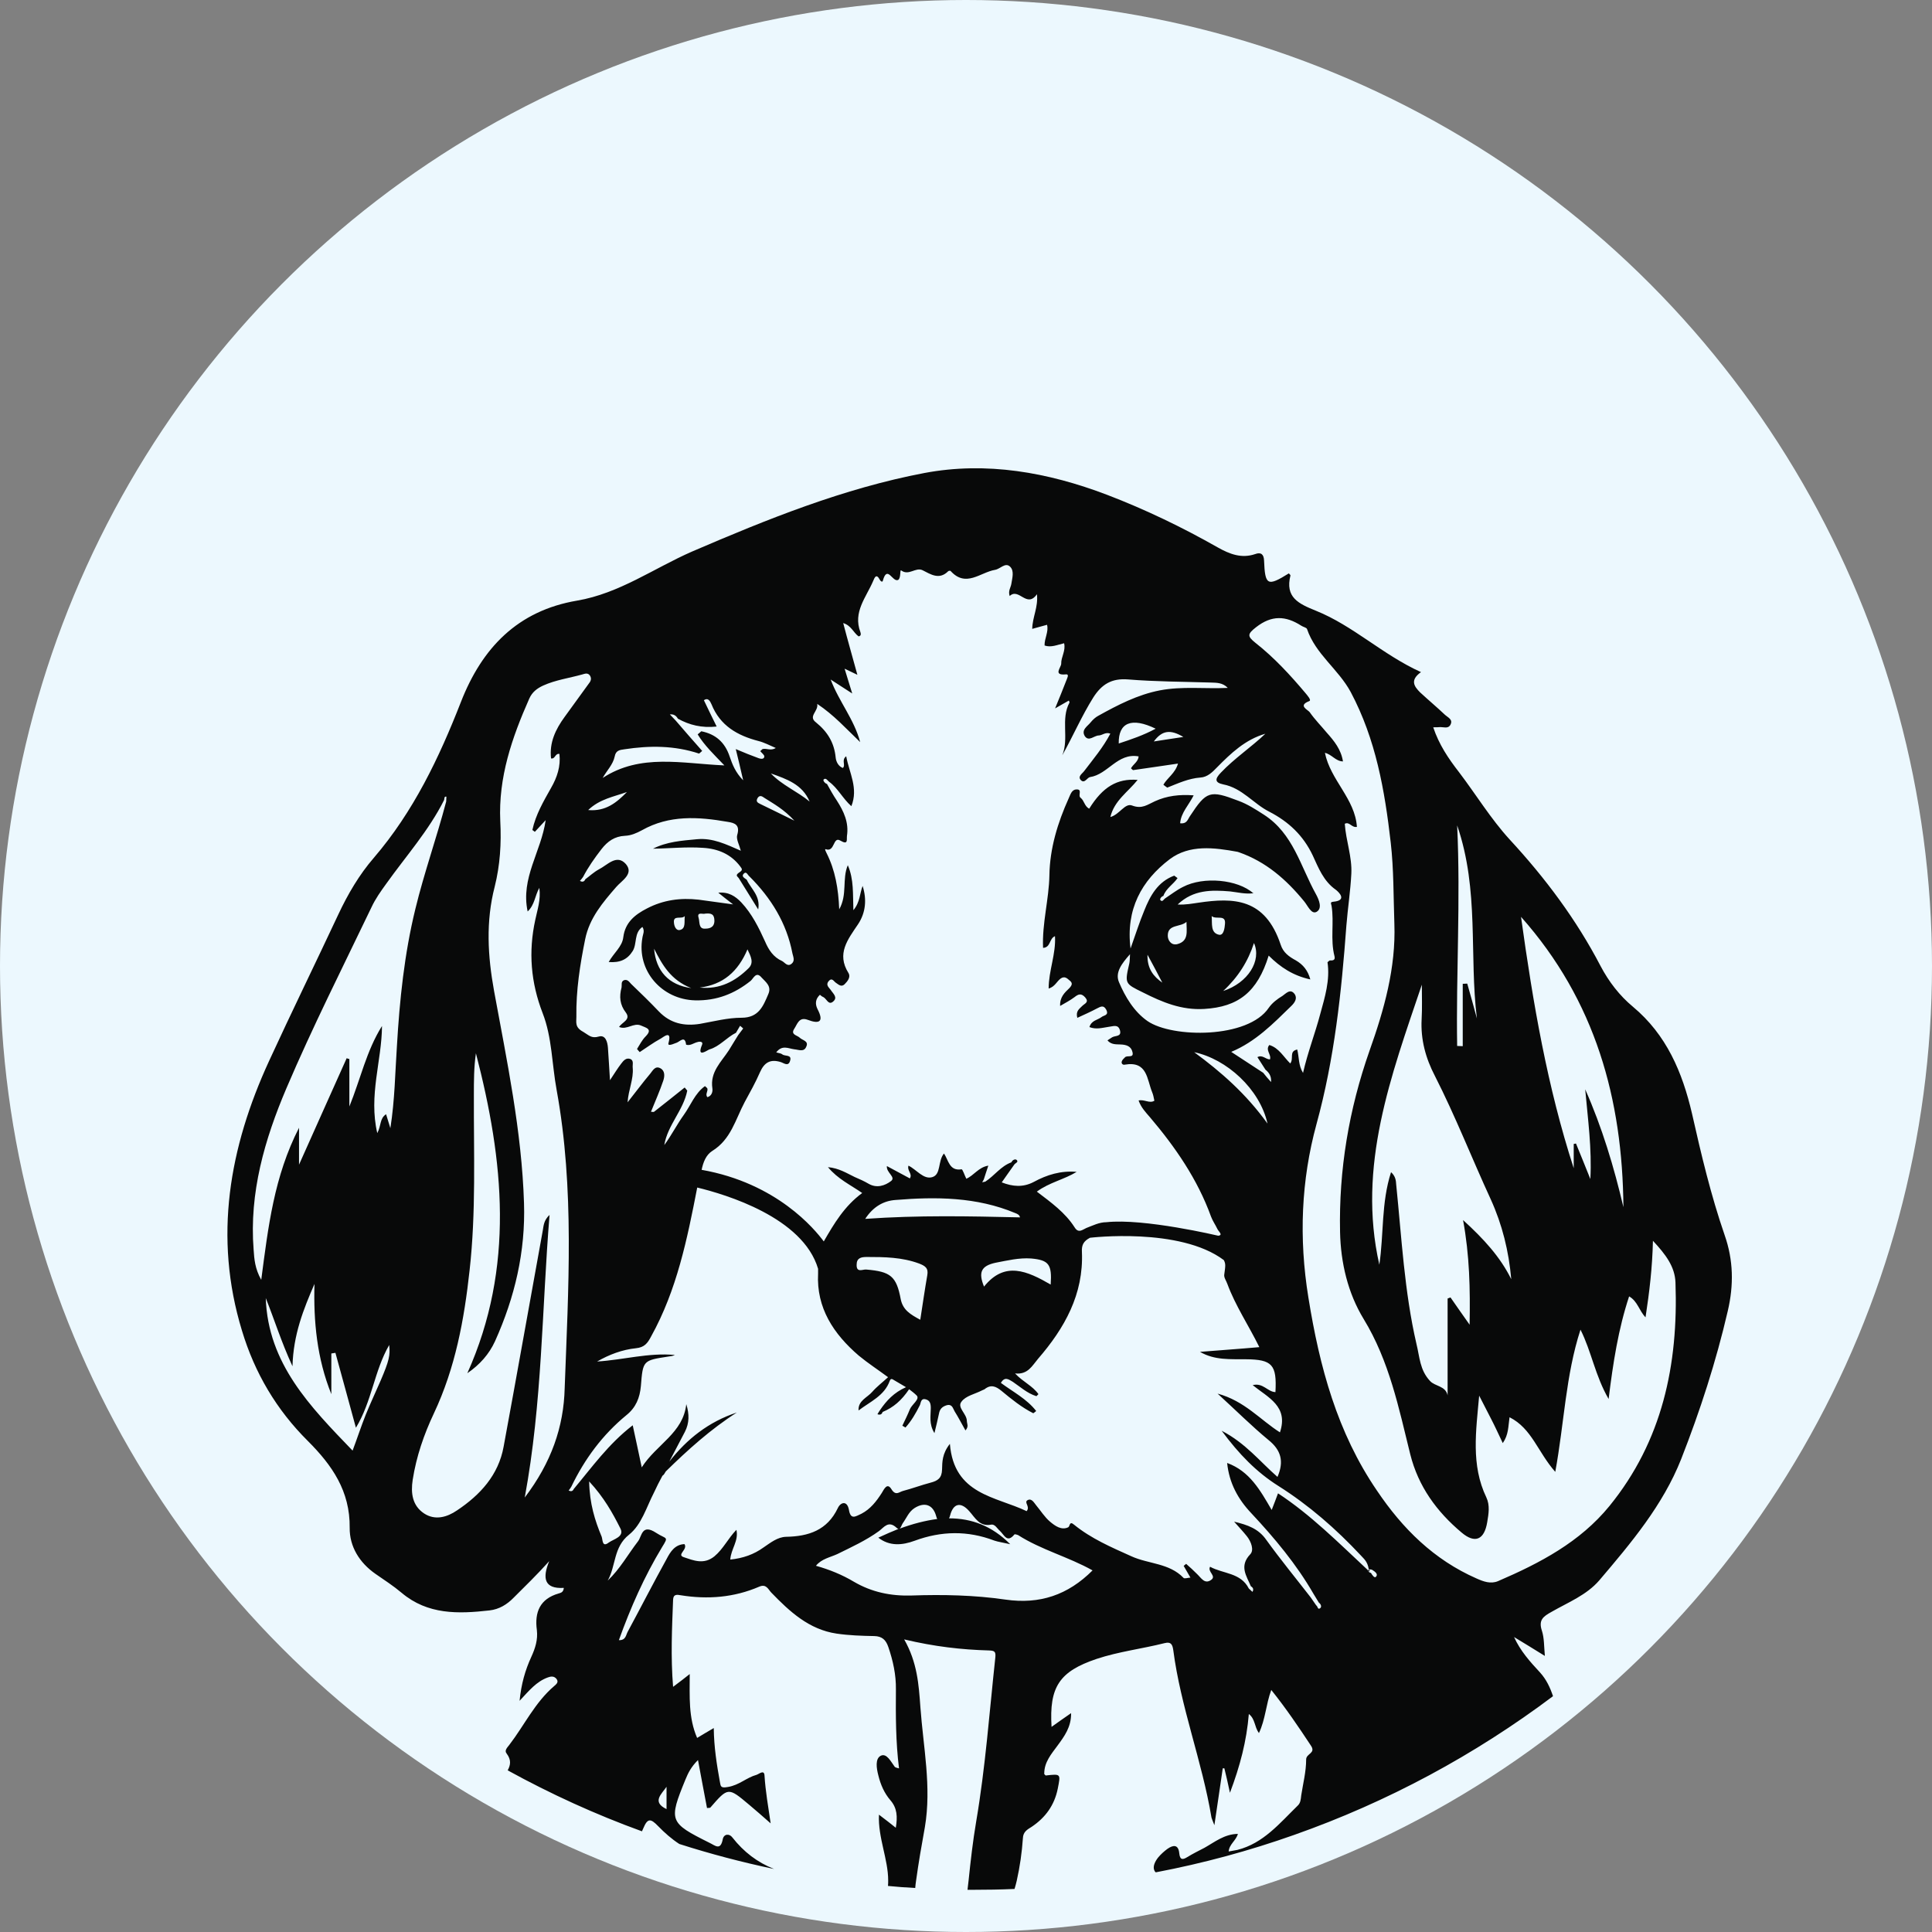 <?xml version="1.0" encoding="utf-8"?>
<!-- Generator: Adobe Illustrator 23.0.1, SVG Export Plug-In . SVG Version: 6.00 Build 0)  -->
<svg version="1.1" id="Layer_1" xmlns="http://www.w3.org/2000/svg" xmlns:xlink="http://www.w3.org/1999/xlink" x="0px" y="0px"
	 viewBox="0 0 180 180" style="enable-background:new 0 0 180 180;" xml:space="preserve">
<rect x="0" y="0" width="180" height="180" fill="#808080" stroke="none"/>
<style type="text/css">
	.st0{fill:none;}
	.st1{fill:#ECF8FE;}
	.st2{clip-path:url(#SVGID_2_);}
	.st3{fill:#101010;}
	.st4{fill:#191A1A;}
	.st5{fill:#121212;}
	.st6{fill:#080909;}
</style>
<g>
	<circle class="st1" cx="90" cy="90" r="90"/>
	<g>
		<path class="st6" d="M80.02,131.43C80.02,131.42,80.02,131.42,80.02,131.43c-0.01,0-0.02,0.01-0.03,0.01L80.02,131.43z"/>
		<path class="st6" d="M63.93,97.34c0,0,0-0.01,0-0.01c0,0,0,0-0.01,0L63.93,97.34z"/>
		<path class="st6" d="M116.79,83.19c-0.02,0-0.04,0-0.05,0.01c0.01,0.01,0.02,0.02,0.03,0.03L116.79,83.19z"/>
		<path class="st6" d="M160.68,115.07c-1.28-3.71-2.18-7.5-3.04-11.32c-0.9-3.86-2.37-7.34-5.51-9.96c-1.24-1.03-2.24-2.33-3-3.77
			c-2.26-4.34-5.16-8.22-8.49-11.82c-1.76-1.93-3.12-4.17-4.7-6.25c-1.01-1.3-1.87-2.58-2.41-4.19c0.25,0,0.46,0,0.67-0.02
			c0.34,0,0.75,0.17,0.94-0.23c0.25-0.48-0.25-0.67-0.5-0.9c-0.75-0.71-1.55-1.38-2.33-2.1c-0.57-0.57-0.96-1.15,0.08-1.89
			c-3.56-1.61-6.31-4.32-9.79-5.72c-1.61-0.65-2.89-1.24-2.37-3.29c0-0.04-0.1-0.13-0.15-0.19c-1.99,1.24-2.22,1.13-2.31-1.19
			c-0.02-0.61-0.31-0.8-0.82-0.61c-1.28,0.44-2.39,0-3.48-0.61c-3.33-1.89-6.75-3.54-10.33-4.91c-5.51-2.1-11.24-3.12-17.02-2.03
			c-7.53,1.43-14.63,4.3-21.65,7.32c-3.54,1.55-6.77,3.9-10.71,4.57c-5.53,0.94-8.85,4.4-10.82,9.45
			c-2.03,5.2-4.42,10.21-8.11,14.51c-1.36,1.57-2.43,3.4-3.31,5.28c-2.14,4.57-4.36,9.1-6.46,13.67
			c-3.69,8.03-5.18,16.37-2.52,25.09c1.19,3.96,3.23,7.4,6.14,10.29c2.26,2.26,3.94,4.67,3.9,8.09c-0.02,1.74,0.9,3.25,2.41,4.3
			c0.82,0.57,1.66,1.11,2.43,1.76c2.43,2.05,5.28,1.97,8.18,1.64c0.9-0.1,1.64-0.55,2.26-1.19c1.07-1.07,2.16-2.12,3.31-3.4
			c-0.65,1.57-0.48,2.6,1.36,2.49c-0.04,0.44-0.31,0.46-0.48,0.52c-1.74,0.5-2.26,1.74-2.03,3.42c0.1,0.9-0.15,1.68-0.52,2.49
			c-0.57,1.24-0.94,2.54-1.09,4.09c0.88-0.94,1.57-1.8,2.64-2.18c0.27-0.1,0.59-0.15,0.82,0.17c0.19,0.29-0.04,0.46-0.23,0.63
			c-1.8,1.53-2.79,3.67-4.19,5.49c-0.19,0.25-0.48,0.52-0.25,0.8c0.46,0.61,0.36,1.09,0.1,1.57c4,2.2,8.18,4.11,12.51,5.68
			c0.04-0.1,0.08-0.19,0.13-0.29c0.4-0.96,0.69-0.9,1.36-0.21c0.63,0.65,1.28,1.22,1.99,1.68c2.87,0.92,5.83,1.7,8.83,2.33
			c-1.55-0.61-2.83-1.59-3.88-2.93c-0.29-0.4-0.8-0.34-0.9,0.15c-0.21,1.11-0.71,0.59-1.24,0.34c-3.75-1.87-3.82-2.03-2.24-5.89
			c0.25-0.61,0.52-1.17,1.17-1.82c0.29,1.59,0.57,3.02,0.84,4.47c0.15-0.02,0.27,0,0.31-0.04c1.66-1.91,1.66-1.91,3.61-0.27
			c0.63,0.52,1.24,1.07,2.01,1.74c-0.23-1.57-0.48-3-0.57-4.42c-0.02-0.63-0.48-0.19-0.75-0.1c-0.92,0.25-1.61,0.96-2.66,1.13
			c-0.69,0.13-0.67-0.06-0.75-0.48c-0.29-1.61-0.55-3.23-0.57-5.01c-0.59,0.34-1.03,0.61-1.55,0.92c-0.82-1.89-0.69-3.84-0.69-5.95
			c-0.52,0.42-0.94,0.73-1.55,1.19c-0.23-2.83-0.1-5.47,0-8.11c0.02-0.55,0.38-0.48,0.73-0.42c2.49,0.4,4.95,0.21,7.29-0.8
			c0.67-0.29,0.84,0.25,1.13,0.55c1.72,1.78,3.52,3.44,6.08,3.82c1.15,0.17,2.35,0.21,3.52,0.23c0.71,0.02,1.07,0.34,1.3,1.01
			c0.44,1.28,0.73,2.6,0.71,3.96c-0.02,2.43-0.02,4.88,0.29,7.36c-0.17-0.06-0.31-0.06-0.4-0.15c-0.36-0.48-0.75-1.3-1.3-1.03
			c-0.54,0.27-0.4,1.17-0.23,1.82c0.21,0.86,0.55,1.66,1.13,2.33c0.63,0.73,0.67,1.53,0.5,2.56c-0.5-0.4-0.92-0.73-1.57-1.22
			c-0.1,2.14,0.86,4.13,0.86,6.14c0,0.17,0,0.34-0.02,0.5c0.84,0.08,1.68,0.15,2.54,0.19c0.02-0.23,0.04-0.46,0.08-0.69
			c0.23-1.68,0.52-3.33,0.82-4.99c0.63-3.75-0.15-7.44-0.42-11.17c-0.15-2.1-0.29-4.17-1.51-6.31c2.81,0.67,5.35,0.96,7.9,1.03
			c0.52,0.02,0.65,0.1,0.59,0.67c-0.55,5.09-0.92,10.21-1.78,15.26c-0.31,1.82-0.52,3.67-0.71,5.51c-0.04,0.27-0.06,0.57-0.1,0.86
			h0.48c1.3,0,2.6-0.02,3.9-0.08c0.08-0.25,0.15-0.52,0.21-0.78c0.29-1.3,0.48-2.62,0.57-3.94c0.02-0.61,0.42-0.82,0.82-1.07
			c1.28-0.86,2.12-2.01,2.43-3.56c0.27-1.38,0.31-1.38-1.13-1.22c-0.04-0.04-0.08-0.08-0.13-0.13v-0.06c0-1.05,0.65-1.8,1.24-2.6
			c0.63-0.86,1.28-1.72,1.26-3.02c-0.69,0.48-1.24,0.86-1.82,1.28c-0.23-3.73,0.73-5.16,4.19-6.33c2.08-0.69,4.23-0.94,6.33-1.47
			c0.65-0.17,0.75,0.19,0.82,0.65c0.69,5.3,2.68,10.33,3.56,15.6c0.02,0.1,0.08,0.21,0.27,0.71c0.29-2.01,0.55-3.65,0.78-5.3h0.15
			c0.17,0.67,0.31,1.32,0.52,2.28c0.94-2.49,1.55-4.8,1.76-7.34c0.61,0.48,0.5,1.17,0.94,1.78c0.61-1.28,0.65-2.66,1.15-4.02
			c1.38,1.72,2.54,3.44,3.69,5.18c0.5,0.73-0.44,0.73-0.44,1.3c0,1.13-0.29,2.24-0.46,3.35c-0.04,0.36-0.06,0.71-0.34,0.96
			c-1.68,1.64-3.19,3.5-5.6,4.11c-0.25,0.06-0.5,0.08-0.82,0.15c0.06-0.69,0.69-1.01,0.86-1.64c-1.26,0.02-2.14,0.75-3.12,1.3
			c-0.52,0.27-1.07,0.54-1.59,0.86c-0.46,0.29-0.69,0.25-0.75-0.34c-0.08-0.86-0.57-0.8-1.11-0.42c-0.31,0.23-0.61,0.5-0.86,0.8
			c-0.27,0.34-0.52,0.82-0.36,1.19c0.04,0.08,0.08,0.17,0.15,0.19c4.42-0.84,8.72-2.01,12.87-3.48c8.74-3.08,16.85-7.46,24.13-12.93
			c-0.27-0.8-0.61-1.55-1.22-2.22c-0.92-0.99-1.82-1.99-2.41-3.29c0.9,0.54,1.82,1.11,2.87,1.76c-0.08-0.92-0.06-1.68-0.27-2.33
			c-0.34-1.01,0.1-1.34,0.9-1.78c1.53-0.88,3.25-1.55,4.44-2.93c2.96-3.48,5.93-7,7.63-11.3c1.76-4.49,3.25-9.08,4.34-13.79
			C161.54,119.73,161.5,117.4,160.68,115.07z M151.25,112.47c-0.88-3.75-1.99-7.44-3.56-10.98c0.25,2.79,0.63,5.53,0.48,8.36
			c-0.44-1.09-0.88-2.2-1.34-3.31c-0.06,0-0.15,0.04-0.21,0.04v2.26c-2.45-7.55-3.79-15.34-4.91-23.42
			C148.65,93.23,151.17,102.43,151.25,112.47z M135.76,76.9c2.08,6.04,1.11,12.1,1.84,17.99c-0.29-1.09-0.59-2.16-0.9-3.25
			c-0.15,0-0.27,0.02-0.42,0.02v5.81c-0.17,0-0.36-0.02-0.52-0.02C135.65,90.69,136.09,83.94,135.76,76.9z M132.47,91.74
			c0,1.09,0.04,2.16-0.02,3.23c-0.1,1.89,0.38,3.63,1.24,5.28c1.91,3.75,3.44,7.67,5.2,11.49c1.07,2.35,1.68,4.82,1.91,7.44
			c-1.03-2.08-2.56-3.75-4.49-5.51c0.61,3.31,0.67,6.41,0.61,9.75c-0.67-0.94-1.22-1.74-1.78-2.54l-0.27,0.1V130
			c-0.19-0.9-1.17-0.82-1.64-1.34c-0.96-1.03-0.96-2.24-1.26-3.44c-1.13-4.88-1.38-9.89-1.89-14.86c-0.02-0.36-0.06-0.78-0.48-1.15
			c-0.92,2.85-0.67,5.79-1.09,8.62C126.43,108.66,129.6,100.23,132.47,91.74z M76.14,65.58c1.57,1.05,2.66,2.28,4,3.56
			c-0.57-2.14-1.95-3.73-2.75-5.83c0.75,0.48,1.3,0.84,2.01,1.3c-0.25-0.82-0.46-1.47-0.71-2.31c0.44,0.21,0.75,0.36,1.19,0.57
			c-0.46-1.68-0.9-3.21-1.32-4.82c0.75,0.23,0.94,0.88,1.43,1.24c0.27-0.04,0.21-0.27,0.17-0.4c-0.71-1.87,0.55-3.25,1.19-4.76
			c0.13-0.31,0.29-0.75,0.63-0.1c0.04,0.1,0.23,0.25,0.27,0.08c0.42-1.53,0.9,0.17,1.43-0.08c0.29-0.19,0.13-1.01,0.29-0.88
			c0.71,0.52,1.34-0.34,1.99-0.02c0.75,0.38,1.55,0.92,2.37,0.1c0.04-0.06,0.21-0.06,0.23-0.04c1.43,1.59,2.77,0.13,4.15-0.1
			c0.48-0.08,0.94-0.71,1.38-0.31c0.44,0.4,0.21,1.09,0.13,1.64c-0.06,0.34-0.31,0.63-0.15,1.11c0.86-0.82,1.59,1.19,2.54-0.17
			c0.13,1.22-0.42,2.12-0.44,3.23c0.46-0.13,0.9-0.25,1.38-0.38c0.17,0.65-0.25,1.26-0.23,1.93c0.61,0.21,1.17-0.06,1.82-0.21
			c0.17,0.71-0.29,1.28-0.27,1.91c0,0.34-0.8,1.11,0.44,0.99c0.36-0.04,0.08,0.42,0.02,0.61c-0.31,0.8-0.63,1.59-1.03,2.56
			c0.54-0.31,0.9-0.52,1.28-0.73c0.02,0.06,0.08,0.15,0.06,0.19c-0.84,1.55-0.02,3.31-0.67,4.91c1.01-1.8,1.8-3.65,2.89-5.39
			c0.78-1.22,1.7-1.8,3.23-1.68c2.56,0.21,5.14,0.21,7.69,0.29c0.57,0.02,1.13,0,1.61,0.5c-2.16,0.1-4.26-0.17-6.33,0.23
			s-3.92,1.36-5.74,2.37c-0.25,0.13-0.5,0.36-0.69,0.59c-0.29,0.38-0.94,0.71-0.55,1.32c0.38,0.52,0.86-0.08,1.3-0.08
			c0.34-0.02,0.61-0.34,1.07-0.17c-0.67,1.28-1.59,2.37-2.45,3.5c-0.17,0.23-0.63,0.5-0.29,0.84c0.34,0.34,0.59-0.25,0.84-0.29
			c1.68-0.25,2.56-2.28,4.53-1.93c-0.02,0.48-0.5,0.73-0.71,1.11c0.06,0.06,0.13,0.13,0.19,0.17c1.36-0.19,2.73-0.4,4.19-0.61
			c-0.25,0.9-0.99,1.32-1.36,1.97c0.1,0.08,0.23,0.19,0.36,0.27c1.01-0.4,1.99-0.86,3.1-0.94c0.63-0.04,1.09-0.48,1.53-0.94
			c1.3-1.32,2.64-2.6,4.51-3.14c-1.32,1.26-2.87,2.28-4.15,3.63c-0.55,0.57-0.59,0.92,0.23,1.09c1.76,0.34,2.81,1.8,4.28,2.54
			c1.82,0.94,3.17,2.22,4.05,4.07c0.54,1.17,1.01,2.41,2.16,3.21c0.27,0.21,1.09,0.99-0.23,1.11c-0.34,0.04-0.21,0.15-0.17,0.4
			c0.25,1.55-0.13,3.12,0.27,4.67c0.1,0.38-0.15,0.42-0.44,0.4c-0.06,0.04-0.15,0.1-0.21,0.17c0.25,1.66-0.25,3.27-0.67,4.8
			c-0.48,1.82-1.17,3.58-1.61,5.51c-0.44-0.71-0.36-1.47-0.54-2.18c-0.8,0.17-0.29,0.82-0.65,1.3c-0.61-0.59-1.05-1.45-1.95-1.72
			c-0.4,0.48,0.21,0.88,0.06,1.34c-0.42,0-0.69-0.46-1.17-0.21c0.25,0.38,0.5,0.78,0.75,1.17c0.31,0.25,0.57,0.59,0.52,1.15
			c-0.25-0.27-0.5-0.57-0.73-0.86c-0.99-0.65-1.95-1.28-2.98-1.95c2.26-0.94,3.9-2.62,5.58-4.26c0.36-0.34,0.61-0.75,0.31-1.15
			c-0.4-0.52-0.82,0-1.11,0.19c-0.48,0.29-0.96,0.65-1.28,1.11c-1.93,2.89-8.99,2.83-11.3,1.24c-1.26-0.88-2.08-2.26-2.66-3.63
			c-0.38-0.9,0.27-1.74,1.03-2.6c-0.02,0.42-0.02,0.65-0.06,0.84c-0.44,1.91-0.44,1.89,1.28,2.73c1.78,0.9,3.58,1.66,5.7,1.53
			c3.17-0.19,4.95-1.57,6-4.97c1.09,1.09,2.28,1.87,3.88,2.22c-0.23-0.84-0.67-1.38-1.36-1.78c-0.63-0.34-1.17-0.73-1.4-1.45
			c-1.45-4.36-4.4-4.4-7.65-3.92c-0.59,0.08-1.19,0.21-1.95,0.17c1.47-1.4,3.17-1.36,4.88-1.22c0.71,0.08,1.43,0.27,2.16,0.17
			c-1.43-1.28-4.63-1.59-6.54-0.59c-0.59,0.29-1.09,0.69-1.64,1.05c-0.15,0.08-0.27,0.4-0.46,0.19c-0.1-0.08,0.06-0.34,0.27-0.4
			c0.25-0.71,0.92-1.07,1.32-1.66c-0.1-0.08-0.21-0.15-0.31-0.23c-1.53,0.57-2.24,1.87-2.79,3.25c-0.46,1.11-0.82,2.24-1.28,3.54
			c-0.46-3.65,1.03-6.33,3.65-8.32c1.84-1.38,4.13-1.09,6.31-0.69c0.04,0.02,0.08,0.02,0.13,0.04c2.52,0.88,4.42,2.54,6.08,4.57
			c0.34,0.4,0.67,1.24,1.15,0.99c0.57-0.31,0.25-1.11-0.04-1.64c-1.45-2.6-2.12-5.66-4.86-7.42c-0.75-0.48-1.53-0.99-2.39-1.3
			c-2.64-1.01-2.96-0.9-4.49,1.43c-0.21,0.29-0.27,0.75-0.92,0.67c0.08-0.99,0.8-1.68,1.26-2.6c-1.32-0.1-2.49,0.04-3.61,0.55
			c-0.69,0.31-1.19,0.75-2.12,0.4c-0.67-0.27-1.17,0.84-2.03,1.07c0.36-1.53,1.64-2.33,2.54-3.46c-1.91-0.15-3.25,0.65-4.51,2.68
			c-0.44-0.21-0.46-0.75-0.8-1.01c-0.29-0.21,0.21-0.82-0.4-0.78c-0.44,0.02-0.55,0.48-0.71,0.82c-1.03,2.28-1.76,4.67-1.8,7.17
			c-0.04,2.26-0.69,4.47-0.59,6.77c0.73-0.04,0.55-0.86,1.11-1.09c0.1,1.66-0.59,3.21-0.59,4.88c0.59-0.17,0.75-0.67,1.13-0.94
			c0.34-0.23,0.57-0.04,0.8,0.17c0.34,0.25,0.25,0.46,0,0.73c-0.44,0.42-0.9,0.84-0.86,1.66c0.5-0.29,0.94-0.52,1.34-0.82
			c0.36-0.29,0.63-0.38,0.99,0.02c0.4,0.46-0.04,0.57-0.27,0.8c-0.25,0.27-0.63,0.46-0.46,1.11c0.63-0.29,1.26-0.57,1.84-0.88
			c0.34-0.17,0.61-0.34,0.86,0.13c0.27,0.54-0.25,0.5-0.46,0.69c-0.36,0.27-0.92,0.29-1.11,0.92c0.63,0.25,1.22,0.06,1.78-0.02
			c0.42-0.04,0.9-0.29,1.07,0.34c0.15,0.59-0.44,0.46-0.73,0.63c-0.15,0.08-0.27,0.19-0.44,0.29c0.36,0.42,0.84,0.36,1.22,0.38
			c0.55,0.02,0.99,0.17,1.11,0.71c0.15,0.61-0.5,0.25-0.71,0.5c-0.1,0.1-0.25,0.23-0.29,0.38c-0.06,0.21,0.13,0.34,0.29,0.29
			c2.1-0.36,2.05,1.36,2.54,2.56c0.1,0.23,0.15,0.5,0.21,0.8c-0.44,0.29-0.94-0.15-1.47-0.02c0.23,0.65,0.65,1.09,1.05,1.55
			c2.37,2.79,4.44,5.79,5.7,9.27c0.15,0.4,0.4,0.75,0.59,1.15c0.1,0.23,0.57,0.57,0.08,0.63c0,0-6.9-1.64-10.42-1.26
			c-0.67,0-1.26,0.31-1.87,0.54c-0.38,0.17-0.73,0.52-1.09-0.06c-0.88-1.38-2.18-2.31-3.52-3.33c1.17-0.86,2.56-1.13,3.71-1.84
			c-1.47-0.13-2.77,0.27-4,0.94c-0.99,0.52-1.95,0.44-2.98,0.04c0.42-0.61,0.8-1.13,1.17-1.66c0.1-0.15,0.44-0.23,0.21-0.44
			c-0.13-0.1-0.38,0-0.48,0.23c-0.99,0.36-1.57,1.24-2.43,1.8c-0.08,0.02-0.19,0.04-0.29,0.06c0.04-0.08,0.1-0.19,0.15-0.27
			c0.13-0.42,0.27-0.82,0.42-1.28c-0.92,0.15-1.34,0.92-2.05,1.22c-0.17-0.34-0.34-0.88-0.44-0.88c-1.15,0.19-1.22-0.86-1.64-1.47
			c-0.59,0.69-0.25,1.95-1.09,2.2c-0.82,0.25-1.47-0.71-2.22-1.07c-0.15,0.48,0.4,0.75,0.13,1.19c-0.71-0.38-1.4-0.75-2.14-1.15
			c-0.08,0.61,0.88,1.03,0.38,1.4c-0.55,0.42-1.32,0.69-2.08,0.25c-0.42-0.25-0.86-0.44-1.3-0.63c-0.75-0.36-1.45-0.82-2.49-0.92
			c0.92,1.11,2.08,1.64,3.19,2.41c-1.66,1.22-2.62,2.85-3.58,4.51c-0.84-1.13-4.36-5.43-11.38-6.67c0.15-0.71,0.4-1.38,0.99-1.76
			c1.74-1.07,2.16-2.93,3.02-4.55c0.5-0.92,1.01-1.82,1.43-2.79c0.4-0.9,0.96-1.24,1.93-0.94c0.27,0.08,0.69,0.44,0.86-0.08
			c0.23-0.67-0.48-0.42-0.73-0.65c-0.1-0.08-0.29-0.1-0.55-0.17c0.55-0.73,1.13-0.36,1.68-0.29c0.44,0.04,0.92,0.29,1.13-0.27
			c0.23-0.52-0.4-0.57-0.63-0.82c-0.25-0.23-0.86-0.27-0.5-0.82c0.29-0.44,0.44-1.13,1.24-0.84c1.15,0.44,1.53,0.15,0.92-1.01
			c-0.23-0.48-0.19-0.92,0.23-1.32c0.1,0.08,0.19,0.17,0.31,0.21c0.31,0.15,0.48,0.78,0.9,0.44c0.5-0.4,0.02-0.75-0.21-1.11
			c-0.17-0.23-0.46-0.44-0.21-0.78c0.34-0.42,0.5,0,0.71,0.13c0.25,0.17,0.5,0.42,0.8,0.13c0.29-0.29,0.59-0.67,0.36-1.05
			c-1.13-1.8-0.06-3.12,0.9-4.55c0.71-1.07,0.82-2.31,0.42-3.56c-0.27,0.69-0.23,1.51-0.86,2.26c-0.06-1.49,0.06-2.85-0.52-4.19
			c-0.55,1.3-0.02,2.73-0.8,4.11c-0.08-1.95-0.38-3.65-1.17-5.22c-0.06-0.13-0.23-0.44-0.08-0.38c0.86,0.31,0.65-1.24,1.36-0.8
			c0.75,0.44,0.57-0.1,0.61-0.44c0.19-1.24-0.29-2.28-0.94-3.29c-0.34-0.5-0.63-1.03-0.92-1.55c-0.21-0.06-0.4-0.34-0.31-0.42
			c0.21-0.19,0.36,0.1,0.5,0.21c0.82,0.59,1.26,1.55,2.08,2.28c0.67-1.68-0.19-3.08-0.48-4.65c-0.48,0.36-0.02,0.8-0.31,1.09
			c-0.42-0.15-0.63-0.59-0.67-0.96c-0.13-1.38-0.75-2.41-1.84-3.29C75.26,66.73,76.27,66.27,76.14,65.58z M110.25,68.66
			c-1.07,0.17-1.84,0.27-2.75,0.42C108.26,68.05,109.03,67.93,110.25,68.66z M104.23,69.27c-0.04-1.95,1.19-2.47,3.44-1.38
			C106.52,68.51,105.38,68.89,104.23,69.27z M118.09,104.68c-2.01-2.79-4.34-4.82-6.83-6.65
			C114.27,98.66,117.37,101.45,118.09,104.68z M106.91,88.95c0.52,0.96,0.96,1.78,1.38,2.6C107.48,90.99,106.87,90.25,106.91,88.95z
			 M108.8,87.19c-0.02-1.11,1.17-0.78,1.74-1.3c0,0.86,0.25,1.8-0.88,2.08C109.09,88.09,108.8,87.57,108.8,87.19z M113.58,87.09
			c-0.82-0.17-0.63-1.03-0.69-1.74c0.4,0.36,1.32-0.19,1.24,0.71C114.1,86.44,114.02,87.17,113.58,87.09z M116.83,87.86
			c0.73,1.64-0.55,3.71-2.87,4.47C115.36,91.03,116.28,89.56,116.83,87.86z M80.61,113.56c0.75-1.15,1.72-1.68,2.81-1.76
			c3.77-0.31,7.57-0.29,11.17,1.22c0.21,0.08,0.4,0.17,0.44,0.4C90.29,113.31,85.55,113.21,80.61,113.56z M86.39,118.83
			c-0.23,1.32-0.42,2.64-0.65,4.13c-0.92-0.5-1.61-0.9-1.82-1.91c-0.4-2.16-0.96-2.58-3.21-2.77c-0.31-0.04-0.92,0.34-0.9-0.44
			c0-0.63,0.4-0.73,0.94-0.73c1.66,0,3.29,0.02,4.88,0.61C86.2,117.94,86.52,118.15,86.39,118.83z M92.74,117.65
			c1.11-0.21,2.2-0.48,3.33-0.4c1.64,0.15,1.95,0.54,1.82,2.43c-2.18-1.26-4.28-2.22-6.21,0.19
			C91.13,118.53,91.42,117.94,92.74,117.65z M63.79,101.32c-0.94,0.75-1.89,1.51-2.85,2.26c-0.04,0.04-0.17,0-0.29,0
			c0.4-0.99,0.82-1.93,1.15-2.91c0.13-0.4,0.17-0.92-0.29-1.15c-0.48-0.25-0.71,0.25-0.92,0.5c-0.71,0.84-1.34,1.7-2.12,2.68
			c0.08-1.17,0.57-2.16,0.48-3.21c-0.04-0.27,0.13-0.67-0.21-0.82c-0.4-0.17-0.67,0.17-0.86,0.42c-0.34,0.44-0.63,0.92-1.05,1.55
			c-0.06-1.11-0.13-2.05-0.19-3.02c-0.04-0.55-0.23-1.22-0.84-1.05c-0.71,0.21-0.94-0.13-1.47-0.44c-0.78-0.42-0.63-0.86-0.63-1.4
			c-0.04-2.45,0.34-4.86,0.82-7.23c0.4-1.97,1.64-3.42,2.89-4.86c0.5-0.59,1.68-1.22,0.9-2.14c-0.86-0.96-1.72,0.1-2.52,0.5
			c-0.46,0.25-0.84,0.61-1.26,0.92c-0.1,0.25-0.29,0.27-0.5,0.15c0.1-0.1,0.19-0.23,0.29-0.36c0.48-0.92,1.07-1.76,1.72-2.6
			c0.57-0.73,1.22-1.19,2.18-1.24c0.57-0.02,1.09-0.25,1.59-0.52c2.54-1.43,5.24-1.26,7.99-0.78c0.67,0.1,1.17,0.29,0.88,1.24
			c-0.1,0.38,0.19,0.88,0.34,1.45c-1.36-0.59-2.62-1.22-4.11-1.07c-1.4,0.13-2.79,0.23-4.07,0.88c1.55-0.02,3.1-0.19,4.65-0.08
			c1.4,0.08,2.62,0.59,3.48,1.74c0.19,0.25,0.25,0.34-0.15,0.59c-0.34,0.25-0.1,0.34,0,0.48c0.59,0.94,1.17,1.89,1.82,2.93
			c0.23-1.26-0.67-1.91-1.07-2.77c-0.19-0.15-0.52-0.29-0.29-0.55c0.27-0.29,0.38,0.13,0.55,0.25c2.01,2.01,3.46,4.34,4,7.17
			c0.08,0.34,0.25,0.69-0.08,0.96c-0.38,0.31-0.61-0.1-0.88-0.25c-0.82-0.36-1.26-1.05-1.59-1.82c-0.59-1.3-1.22-2.58-2.22-3.65
			c-0.55-0.57-1.17-0.99-2.14-0.9c0.38,0.31,0.78,0.63,1.38,1.09c-1.26-0.17-2.22-0.31-3.21-0.44c-1.68-0.19-3.29,0.02-4.82,0.82
			c-1.11,0.57-2.03,1.3-2.2,2.68c-0.1,0.88-0.88,1.45-1.36,2.31c1.05,0.08,1.74-0.23,2.24-1.03c0.42-0.69,0.1-1.68,0.9-2.24
			c0.25,0.38,0.04,0.69,0,1.01c-0.55,3.06,1.8,5.76,4.93,5.83c1.99,0.04,3.65-0.61,5.16-1.82c0.25-0.21,0.5-0.92,1.01-0.31
			c0.38,0.42,0.96,0.8,0.63,1.55c-0.48,1.13-0.9,2.2-2.49,2.2c-1.3,0-2.58,0.34-3.88,0.57c-1.47,0.23-2.75-0.04-3.82-1.15
			c-0.84-0.88-1.72-1.74-2.6-2.58c-0.17-0.19-0.34-0.44-0.65-0.34c-0.31,0.13-0.19,0.44-0.23,0.67c-0.23,0.86-0.17,1.61,0.4,2.35
			c0.5,0.67-0.38,0.9-0.63,1.34c0.73,0.31,1.36-0.44,2.05-0.13c0.46,0.21,1.11,0.31,0.42,1.01c-0.34,0.34-0.55,0.78-0.8,1.17
			c0.08,0.1,0.17,0.21,0.25,0.29c0.65-0.42,1.26-0.88,1.93-1.24c0.21-0.1,1.11-0.92,0.75,0.4c-0.06,0.21,0.08,0.25,0.78-0.04
			c0.31-0.13,0.75-0.67,0.86,0.17v0.02c0.4,0.13,0.71-0.17,1.09-0.25c0.19-0.06,0.52-0.04,0.4,0.25c-0.55,1.32,0.52,0.48,0.69,0.44
			c0.94-0.27,1.59-1.11,2.47-1.55c0.13-0.21,0.25-0.44,0.38-0.65c0.1,0.08,0.21,0.17,0.29,0.25c-0.15,0.19-0.31,0.4-0.46,0.61
			c-0.29,0.48-0.59,0.94-0.88,1.43c-0.71,1.09-1.76,2.01-1.53,3.54c0.04,0.25-0.02,0.69-0.46,0.82c-0.25-0.27,0.1-0.57-0.02-0.84
			c-0.06-0.06-0.15-0.13-0.21-0.19c-0.94,0.67-1.32,1.78-1.97,2.68c-0.65,0.9-1.15,1.91-1.82,2.81c0.31-1.87,1.78-3.23,2.14-5.07
			C63.96,101.53,63.88,101.43,63.79,101.32z M54.8,75.47c1.07-1.03,2.39-1.24,3.61-1.68C57.46,74.76,56.44,75.62,54.8,75.47z
			 M70.59,74.34c0.21-0.31,0.44-0.13,0.63,0c0.9,0.57,1.82,1.07,2.79,2.12c-1.26-0.61-2.2-1.09-3.17-1.55
			C70.56,74.78,70.4,74.66,70.59,74.34z M69.64,88.45c0.31,0.65,0.63,1.24,0.1,1.76c-1.24,1.22-2.68,1.99-4.55,1.8
			C67.36,91.74,68.76,90.53,69.64,88.45z M65.09,85.52c-0.19-0.61,0.4-0.31,0.61-0.4c0.59-0.06,0.86,0.06,0.86,0.69
			c-0.02,0.67-0.57,0.71-0.88,0.71C65.07,86.56,65.2,85.87,65.09,85.52z M64.4,92.06c-2.12-0.29-3.29-1.61-3.46-3.67
			C61.7,89.88,62.47,91.3,64.4,92.06z M62.79,85.96c-0.08-0.75,0.71-0.27,1.01-0.61c-0.06,0.52,0.1,1.13-0.4,1.28
			C62.98,86.77,62.81,86.27,62.79,85.96z M75.43,74.68c-1.13-0.94-2.58-1.53-3.61-2.62C73.29,72.58,74.76,73.08,75.43,74.68z
			 M57.27,70.48c0.1-0.54,0.42-0.61,0.9-0.67c2.35-0.36,4.67-0.36,6.96,0.4c0.1-0.08,0.21-0.17,0.29-0.25
			c-0.84-0.94-1.66-1.89-2.47-2.83c-0.17-0.17-0.34-0.36-0.54-0.57c0.38-0.04,0.59,0.13,0.75,0.4c1.07,0.59,2.22,0.88,3.61,0.73
			c-0.42-0.84-0.8-1.64-1.19-2.45c0.42-0.29,0.59,0.13,0.71,0.38c0.8,1.99,2.41,2.91,4.38,3.42c0.52,0.13,1.03,0.4,1.61,0.65
			c-0.48,0.29-0.86,0-1.24,0.1c-0.06,0.06-0.15,0.13-0.21,0.19c0.13,0.17,0.38,0.34,0.38,0.5c-0.02,0.27-0.31,0.23-0.5,0.17
			c-0.69-0.25-1.36-0.52-2.16-0.86c0.23,0.94,0.44,1.8,0.69,2.91c-0.73-0.75-1.01-1.49-1.26-2.22c-0.44-1.32-1.3-2.08-2.64-2.35
			c-0.1,0.08-0.21,0.19-0.34,0.29c0.63,1.03,1.51,1.87,2.49,2.89c-3.96-0.17-7.82-1.13-11.34,1.17
			C56.54,71.78,57.11,71.24,57.27,70.48z M35.47,128.61c-0.46,1.07-0.96,2.12-1.4,3.21c-0.42,1.05-0.78,2.16-1.22,3.33
			c-3.94-4.09-7.88-8.09-8.09-14.21c0.8,1.99,1.43,4.05,2.49,6.35c0.08-2.96,1.03-5.32,2.05-7.67c-0.1,3.5,0.23,6.94,1.57,10.27
			v-3.79l0.38-0.06c0.63,2.26,1.24,4.55,1.91,6.98c1.49-2.45,1.7-5.28,3.1-7.71C36.37,126.25,36.25,126.79,35.47,128.61z
			 M36.98,97.46c-0.17,2.49-0.19,4.97-0.61,7.65c-0.17-0.55-0.27-0.88-0.4-1.3c-0.61,0.4-0.44,1.05-0.82,1.76
			c-0.82-3.52,0.42-6.73,0.44-9.98c-1.45,2.31-2.01,4.97-3.04,7.5v-4.42c-0.08-0.02-0.17-0.04-0.25-0.08
			c-1.45,3.25-2.91,6.48-4.44,9.92v-3.44c-2.33,4.55-2.87,9.22-3.52,14.17c-0.59-1.05-0.65-1.93-0.71-2.81
			c-0.42-5.3,1.03-10.29,3.06-15.05c2.43-5.7,5.24-11.26,7.92-16.85c0.36-0.78,0.88-1.51,1.38-2.2c1.84-2.58,3.96-4.95,5.39-7.8
			c0.04-0.13-0.02-0.34,0.21-0.31c0,0.15-0.02,0.31-0.02,0.46c-0.88,3.35-2.05,6.62-2.87,10C37.67,88.89,37.23,93.17,36.98,97.46z
			 M48.89,139.52c1.64-8.87,1.59-17.52,2.31-26.33c-0.55,0.52-0.55,1.01-0.63,1.45c-1.22,6.71-2.41,13.44-3.65,20.15
			c-0.48,2.64-2.18,4.49-4.34,5.93c-0.92,0.63-2.03,0.96-3.06,0.29c-1.11-0.73-1.26-1.91-1.07-3.14c0.34-2.18,1.05-4.23,1.97-6.18
			c2.01-4.26,2.83-8.76,3.33-13.33c0.61-5.43,0.38-10.88,0.4-16.33c0-1.3,0-2.6,0.19-3.9c2.6,10,3.63,19.94-0.8,29.81
			c1.17-0.8,2.03-1.78,2.58-2.98c1.84-4.09,2.85-8.34,2.7-12.89c-0.21-6.69-1.59-13.21-2.79-19.75c-0.59-3.25-0.78-6.46,0.06-9.71
			c0.5-1.99,0.63-4.05,0.52-6.1c-0.19-4.09,1.09-7.78,2.7-11.42c0.27-0.61,0.73-0.96,1.3-1.22c1.15-0.52,2.41-0.69,3.63-1.03
			c0.23-0.06,0.5-0.19,0.71,0.08c0.21,0.31,0.08,0.57-0.13,0.82c-0.75,1.03-1.49,2.05-2.22,3.06c-0.84,1.15-1.43,2.39-1.26,3.86
			c0.4,0.08,0.36-0.48,0.78-0.42c0.13,1.15-0.21,2.18-0.78,3.17c-0.71,1.26-1.43,2.49-1.74,3.92c0.08,0.06,0.15,0.1,0.23,0.17
			c0.29-0.31,0.57-0.61,1.01-1.09c-0.42,2.96-2.35,5.39-1.68,8.51c0.67-0.63,0.67-1.47,1.09-2.2c0.15,1.13-0.19,2.05-0.38,2.98
			c-0.65,2.98-0.42,5.83,0.69,8.7c0.88,2.26,0.86,4.78,1.3,7.15c1.68,9.22,1.09,18.51,0.75,27.78
			C52.52,132.95,51.36,136.27,48.89,139.52z M56.06,143.18c-0.63-1.51-1.13-3.08-1.17-5.16c1.38,1.49,2.18,2.93,2.91,4.38
			c0.4,0.78-0.63,0.99-1.09,1.32C56.1,144.19,56.16,143.48,56.06,143.18z M62.1,168.55c-1.4-0.67-0.46-1.4,0-2.08V168.55z
			 M93.67,149.03c-2.89-0.42-5.83-0.48-8.74-0.38c-1.93,0.06-3.71-0.31-5.37-1.28c-1.09-0.65-2.26-1.13-3.54-1.49
			c0.52-0.65,1.32-0.78,1.99-1.09c1.32-0.65,2.66-1.26,3.88-2.14c0.46-0.34,0.88-1.03,1.64-0.31c0.06,0.06,0.13,0.1,0.19,0.1
			c-0.63,0.25-1.24,0.52-1.89,0.82c1.05,0.82,2.24,0.71,3.38,0.29c2.49-0.92,4.95-0.96,7.42-0.02c0.38,0.13,0.75,0.17,1.49,0.34
			c-1.7-1.7-3.58-2.41-5.7-2.41c0.04-0.08,0.08-0.19,0.1-0.27c0.29-1.13,0.99-1.3,1.78-0.4c0.57,0.63,0.94,1.45,2.03,1.26
			c0.36-0.08,0.57,0.36,0.82,0.57c0.4,0.36,0.67,1.19,1.36,0.34c0.04-0.04,0.25,0.02,0.34,0.06c2.16,1.38,4.7,2.03,6.94,3.29
			C99.49,148.61,96.87,149.49,93.67,149.03z M83.79,142.43c0.15-0.06,0.21-0.36,0.31-0.5c0.36-0.5,0.57-1.09,1.11-1.43
			c0.94-0.59,1.72-0.31,2.01,0.75c0.02,0.1,0.06,0.19,0.1,0.27C86.2,141.67,85.03,141.97,83.79,142.43z M128.21,146.89
			c-0.15,0.19-0.36-0.15-0.48-0.34c-0.13-0.04-0.25-0.1-0.25-0.21v-0.02c-2.81-2.62-5.35-5.18-8.41-7.19
			c-0.19,0.52-0.36,0.96-0.59,1.55c-1.07-1.84-2.05-3.61-4.15-4.38c0.19,1.87,1.01,3.37,2.24,4.67c2.18,2.33,4.21,4.76,5.81,7.53
			c0.17,0.27,0.34,0.55,0.5,0.82c0.19,0.13,0.27,0.38,0.13,0.5c-0.25,0.21-0.23-0.17-0.38-0.25c-0.17-0.25-0.34-0.5-0.52-0.75
			c-1.38-1.78-2.81-3.52-4.13-5.35c-0.73-1.05-1.74-1.4-3-1.7c0.46,0.52,0.84,0.92,1.19,1.36c0.4,0.5,0.69,1.3,0.31,1.68
			c-1.05,1.11-0.34,2.01,0.06,2.98c0.23,0.13,0.27,0.31,0.15,0.52c-0.1-0.1-0.23-0.21-0.34-0.31c-0.75-1.49-2.39-1.36-3.61-2.03
			c-0.27,0.48,0.65,0.86,0.08,1.24c-0.59,0.4-0.9-0.19-1.28-0.55c-0.34-0.34-0.67-0.65-1.03-0.96c-0.08,0.06-0.15,0.13-0.23,0.19
			c0.19,0.34,0.38,0.67,0.63,1.09c-0.27,0.02-0.57,0.13-0.65,0.02c-1.32-1.38-3.27-1.28-4.86-2.01c-1.87-0.84-3.73-1.64-5.32-2.93
			c-0.46-0.4-0.38,0.13-0.55,0.23c-0.63,0.31-1.24-0.13-1.7-0.52c-0.5-0.42-0.86-1.01-1.28-1.51c-0.21-0.25-0.42-0.69-0.8-0.5
			c-0.4,0.21,0.27,0.59-0.1,1.03c-2.89-1.38-6.77-1.53-7.15-6.27c-0.73,0.92-0.71,1.7-0.73,2.39c-0.02,0.8-0.4,1.05-1.05,1.22
			c-0.88,0.23-1.72,0.55-2.6,0.78c-0.36,0.1-0.67,0.48-1.07-0.17c-0.4-0.65-0.69,0.02-0.9,0.36c-0.5,0.78-1.05,1.49-1.89,1.93
			c-0.55,0.25-1.01,0.61-1.17-0.38c-0.17-0.88-0.78-0.69-1.03-0.15c-0.99,2.08-2.73,2.64-4.82,2.68c-0.8,0.02-1.45,0.55-2.1,0.99
			c-0.9,0.65-1.91,1.01-3.1,1.13c0.06-0.99,0.8-1.74,0.57-2.77c-0.78,0.8-1.22,1.78-2.05,2.47c-0.99,0.8-1.95,0.38-2.85,0.08
			c-0.71-0.23,0.4-0.71,0.06-1.22c-0.88,0.04-1.3,0.69-1.66,1.38c-1.24,2.24-2.41,4.53-3.63,6.79c-0.17,0.31-0.17,0.8-0.82,0.78
			c1.09-3.04,2.37-5.93,4.02-8.66c0.65-1.05,0.42-0.71-0.55-1.34c-1.34-0.88-1.32,0.31-1.68,0.78c-0.94,1.22-1.68,2.58-2.83,3.67
			c0.78-1.38,0.52-3.12,1.99-4.28c1.17-0.94,1.61-2.54,2.31-3.9c0.25-0.55,0.52-1.07,0.8-1.59c0.1-0.04,0.23-0.25,0.31-0.4
			c2.05-2.01,4.19-3.94,6.62-5.49c-2.62,0.86-4.65,2.47-6.29,4.57c0.48-0.92,0.96-1.84,1.45-2.77c0.42-0.82,0.42-1.64,0.13-2.58
			c-0.29,2.7-2.77,3.73-4.15,5.89c-0.29-1.43-0.57-2.62-0.84-3.92c-2.26,1.74-3.79,3.9-5.49,5.93c-0.1,0.23-0.27,0.25-0.48,0.15
			c0.08-0.1,0.17-0.23,0.25-0.36c1.24-2.58,2.91-4.84,5.14-6.67c0.88-0.71,1.24-1.61,1.34-2.7c0.19-2.39,0.19-2.39,2.54-2.75
			c0.21-0.04,0.42-0.04,0.63-0.15c-2.45-0.23-4.82,0.46-7.25,0.61c1.13-0.65,2.35-1.11,3.63-1.24c0.78-0.08,1.07-0.46,1.4-1.09
			c2.41-4.34,3.37-9.1,4.3-13.88c2.68,0.65,9.85,2.79,11.26,7.57v0.44c-0.17,3.21,1.45,5.64,3.79,7.65c0.86,0.71,1.8,1.32,2.73,2.01
			c-0.52,0.48-1.05,0.88-1.47,1.36c-0.46,0.54-1.34,0.82-1.28,1.74c1.07-0.82,2.41-1.36,2.91-2.77c0.06-0.17,0.17-0.19,0.27-0.13
			c0.4,0.25,0.84,0.48,1.24,0.73c-1.13,0.5-1.82,1.26-2.41,2.12c-0.08,0.13-0.17,0.25-0.25,0.4c0.23,0.08,0.4,0.04,0.48-0.21
			c1.01-0.42,1.76-1.07,2.47-2.12c0.25,0.19,0.5,0.38,0.71,0.59c0.31,0.34-0.44,0.82-0.63,1.26c-0.21,0.52-0.46,1.03-0.71,1.55
			c0.1,0.06,0.19,0.1,0.29,0.17c0.55-0.61,0.96-1.32,1.34-2.08c0.1-0.21,0.08-0.67,0.54-0.55c0.4,0.1,0.48,0.4,0.48,0.82
			c0,0.71-0.19,1.47,0.34,2.33c0.17-0.71,0.31-1.26,0.42-1.8c0.08-0.46,0.31-0.67,0.73-0.8c0.52-0.13,0.57,0.31,0.73,0.57
			c0.36,0.57,0.65,1.15,1.01,1.78c0.34-0.38,0.13-0.63,0.13-0.88c0-0.67-0.94-1.26-0.5-1.8c0.4-0.55,1.26-0.71,1.91-1.05
			c0.06-0.04,0.17-0.06,0.23-0.1c0.59-0.48,1.05-0.29,1.57,0.13c0.94,0.78,1.89,1.55,2.98,2.1c0.1-0.06,0.19-0.15,0.27-0.21
			c-0.88-1.13-2.16-1.78-3.29-2.62c0.36-0.61,0.71-0.34,1.11-0.1c0.71,0.48,1.34,1.07,2.2,1.34c0.06-0.06,0.13-0.13,0.19-0.19
			c-0.55-0.78-1.43-1.13-2.18-1.93c1.19,0.13,1.59-0.71,2.14-1.36c2.47-2.85,4.26-6.02,4.09-9.96c-0.04-0.67,0.17-1.01,0.75-1.32
			c0,0,8.36-1.01,12.47,2.08c0.19,0.36,0.15,0.55,0.04,1.36c-0.04,0.27,0.19,0.57,0.29,0.86c0.75,2.03,1.97,3.84,2.98,5.89
			c-1.91,0.17-3.71,0.29-5.53,0.44c1.38,0.8,2.83,0.67,4.28,0.69c2.45,0.02,2.89,0.5,2.75,3.06c-0.73-0.02-1.15-0.9-2.12-0.65
			c1.45,1.17,3.35,1.97,2.54,4.4c-1.82-1.15-3.29-2.93-5.81-3.61c1.76,1.61,3.19,3.04,4.74,4.32c1.17,0.94,1.47,1.99,0.84,3.44
			c-1.61-1.4-2.96-3.14-5.2-4.3c1.61,2.18,3.25,3.86,5.28,5.14c2.85,1.8,5.37,4,7.67,6.46c0.27,0.31,0.65,0.57,0.75,1.3
			c0.06,0,0.21,0.04,0.29,0.04C128.09,146.41,128.42,146.64,128.21,146.89z M149.95,140.31c-2.75,3.37-6.48,5.32-10.38,7
			c-0.69,0.29-1.36,0.04-2.01-0.25c-3.96-1.74-6.88-4.63-9.27-8.18c-3.71-5.43-5.35-11.53-6.39-17.99
			c-0.9-5.53-0.67-10.94,0.75-16.14c1.68-6.12,2.33-12.28,2.79-18.53c0.13-1.61,0.38-3.21,0.46-4.82c0.08-1.57-0.5-3.06-0.61-4.65
			c0.44-0.23,0.63,0.38,1.13,0.29c-0.17-2.62-2.47-4.36-2.98-6.9c0.65,0.15,0.99,0.78,1.68,0.8c-0.17-1.11-0.82-1.91-1.51-2.68
			c-0.52-0.63-1.11-1.22-1.59-1.91c-0.17-0.23-1.13-0.61-0.04-1.03c0.23-0.08-0.17-0.52-0.34-0.73c-1.43-1.7-2.93-3.33-4.7-4.72
			c-0.73-0.59-0.73-0.8,0.08-1.43c1.47-1.15,2.77-1.07,4.21-0.15c0.19,0.13,0.48,0.17,0.54,0.31c0.8,2.35,2.91,3.73,4.07,5.87
			c2.35,4.42,3.17,9.16,3.73,14.02c0.29,2.52,0.25,5.03,0.34,7.57c0.15,4.11-0.96,8.03-2.31,11.82c-1.93,5.49-2.87,11.11-2.75,16.9
			c0.06,2.87,0.73,5.7,2.2,8.11c2.39,3.92,3.27,8.28,4.34,12.6c0.75,3,2.47,5.35,4.78,7.29c1.26,1.07,2.12,0.67,2.39-0.96
			c0.13-0.78,0.27-1.57-0.08-2.31c-1.45-3.02-0.96-6.2-0.67-9.48c0.38,0.73,0.75,1.45,1.11,2.16c0.36,0.69,0.67,1.38,1.09,2.26
			c0.55-0.8,0.5-1.53,0.63-2.41c2.08,1.05,2.62,3.23,4.26,5.09c0.84-4.55,0.96-8.97,2.35-13.25c1.03,2.05,1.36,4.28,2.62,6.46
			c0.42-3.4,0.9-6.5,1.91-9.56c0.8,0.46,0.92,1.32,1.53,1.95c0.36-2.37,0.63-4.57,0.69-7.13c1.19,1.28,2.05,2.41,2.1,3.9
			C156.37,127.13,154.88,134.25,149.95,140.31z"/>
		<path class="st6" d="M127.57,146.21c-0.02,0-0.03,0-0.04,0.01c-0.03,0.05-0.04,0.08-0.05,0.12c0.04,0.03,0.07,0.07,0.11,0.1
			C127.59,146.35,127.58,146.28,127.57,146.21z"/>
		<path class="st6" d="M80.31,82.48c0,0.01,0,0.02,0.01,0.03c0,0,0,0,0-0.01L80.31,82.48z"/>
	</g>
	<path class="st0" d="M161,122.12c-1.09,4.72-2.58,9.31-4.34,13.79c-1.7,4.3-4.67,7.82-7.63,11.3c-1.19,1.38-2.91,2.05-4.44,2.93
		c-0.8,0.44-1.24,0.78-0.9,1.78c0.21,0.65,0.19,1.4,0.27,2.33c-1.05-0.65-1.97-1.22-2.87-1.76c0.59,1.3,1.49,2.31,2.41,3.29
		c0.61,0.67,0.94,1.43,1.22,2.22c-7.27,5.47-15.39,9.85-24.13,12.93c-4.15,1.47-8.45,2.64-12.87,3.48
		c-4.28,0.82-8.68,1.34-13.16,1.53c-1.3,0.06-2.6,0.08-3.9,0.08h-0.48c-1.64,0-3.25-0.06-4.86-0.17c-0.86-0.04-1.7-0.1-2.54-0.19
		c-3.63-0.29-7.17-0.82-10.63-1.55c-3-0.63-5.95-1.4-8.83-2.33c-1.17-0.36-2.35-0.75-3.48-1.17c-4.34-1.57-8.51-3.48-12.51-5.68
		c0.25-0.48,0.36-0.96-0.1-1.57c-0.23-0.27,0.06-0.55,0.25-0.8c1.4-1.82,2.39-3.96,4.19-5.49c0.19-0.17,0.42-0.34,0.23-0.63
		c-0.23-0.31-0.55-0.27-0.82-0.17c-1.07,0.38-1.76,1.24-2.64,2.18c0.15-1.55,0.52-2.85,1.09-4.09c0.38-0.82,0.63-1.59,0.52-2.49
		c-0.23-1.68,0.29-2.91,2.03-3.42c0.17-0.06,0.44-0.08,0.48-0.52c-1.84,0.1-2.01-0.92-1.36-2.49c-1.15,1.28-2.24,2.33-3.31,3.4
		c-0.63,0.65-1.36,1.09-2.26,1.19c-2.89,0.34-5.74,0.42-8.18-1.64c-0.78-0.65-1.61-1.19-2.43-1.76c-1.51-1.05-2.43-2.56-2.41-4.3
		c0.04-3.42-1.64-5.83-3.9-8.09c-2.91-2.89-4.95-6.33-6.14-10.29c-2.66-8.72-1.17-17.06,2.52-25.09c2.1-4.57,4.32-9.1,6.46-13.67
		c0.88-1.89,1.95-3.71,3.31-5.28c3.69-4.3,6.08-9.31,8.11-14.51c1.97-5.05,5.28-8.51,10.82-9.45c3.94-0.67,7.17-3.02,10.71-4.57
		c7.02-3.02,14.13-5.89,21.65-7.32c5.79-1.09,11.51-0.06,17.02,2.03c3.58,1.36,7,3.02,10.33,4.91c1.09,0.61,2.2,1.05,3.48,0.61
		c0.5-0.19,0.8,0,0.82,0.61c0.08,2.33,0.31,2.43,2.31,1.19c0.04,0.06,0.15,0.15,0.15,0.19c-0.52,2.05,0.75,2.64,2.37,3.29
		c3.48,1.4,6.23,4.11,9.79,5.72c-1.05,0.73-0.65,1.32-0.08,1.89c0.78,0.71,1.57,1.38,2.33,2.1c0.25,0.23,0.75,0.42,0.5,0.9
		c-0.19,0.4-0.61,0.23-0.94,0.23c-0.21,0.02-0.42,0.02-0.67,0.02c0.55,1.61,1.4,2.89,2.41,4.19c1.57,2.08,2.93,4.32,4.7,6.25
		c3.33,3.61,6.23,7.48,8.49,11.82c0.75,1.45,1.76,2.75,3,3.77c3.14,2.62,4.61,6.1,5.51,9.96c0.86,3.82,1.76,7.61,3.04,11.32
		C161.5,117.4,161.54,119.73,161,122.12z"/>
</g>
</svg>

